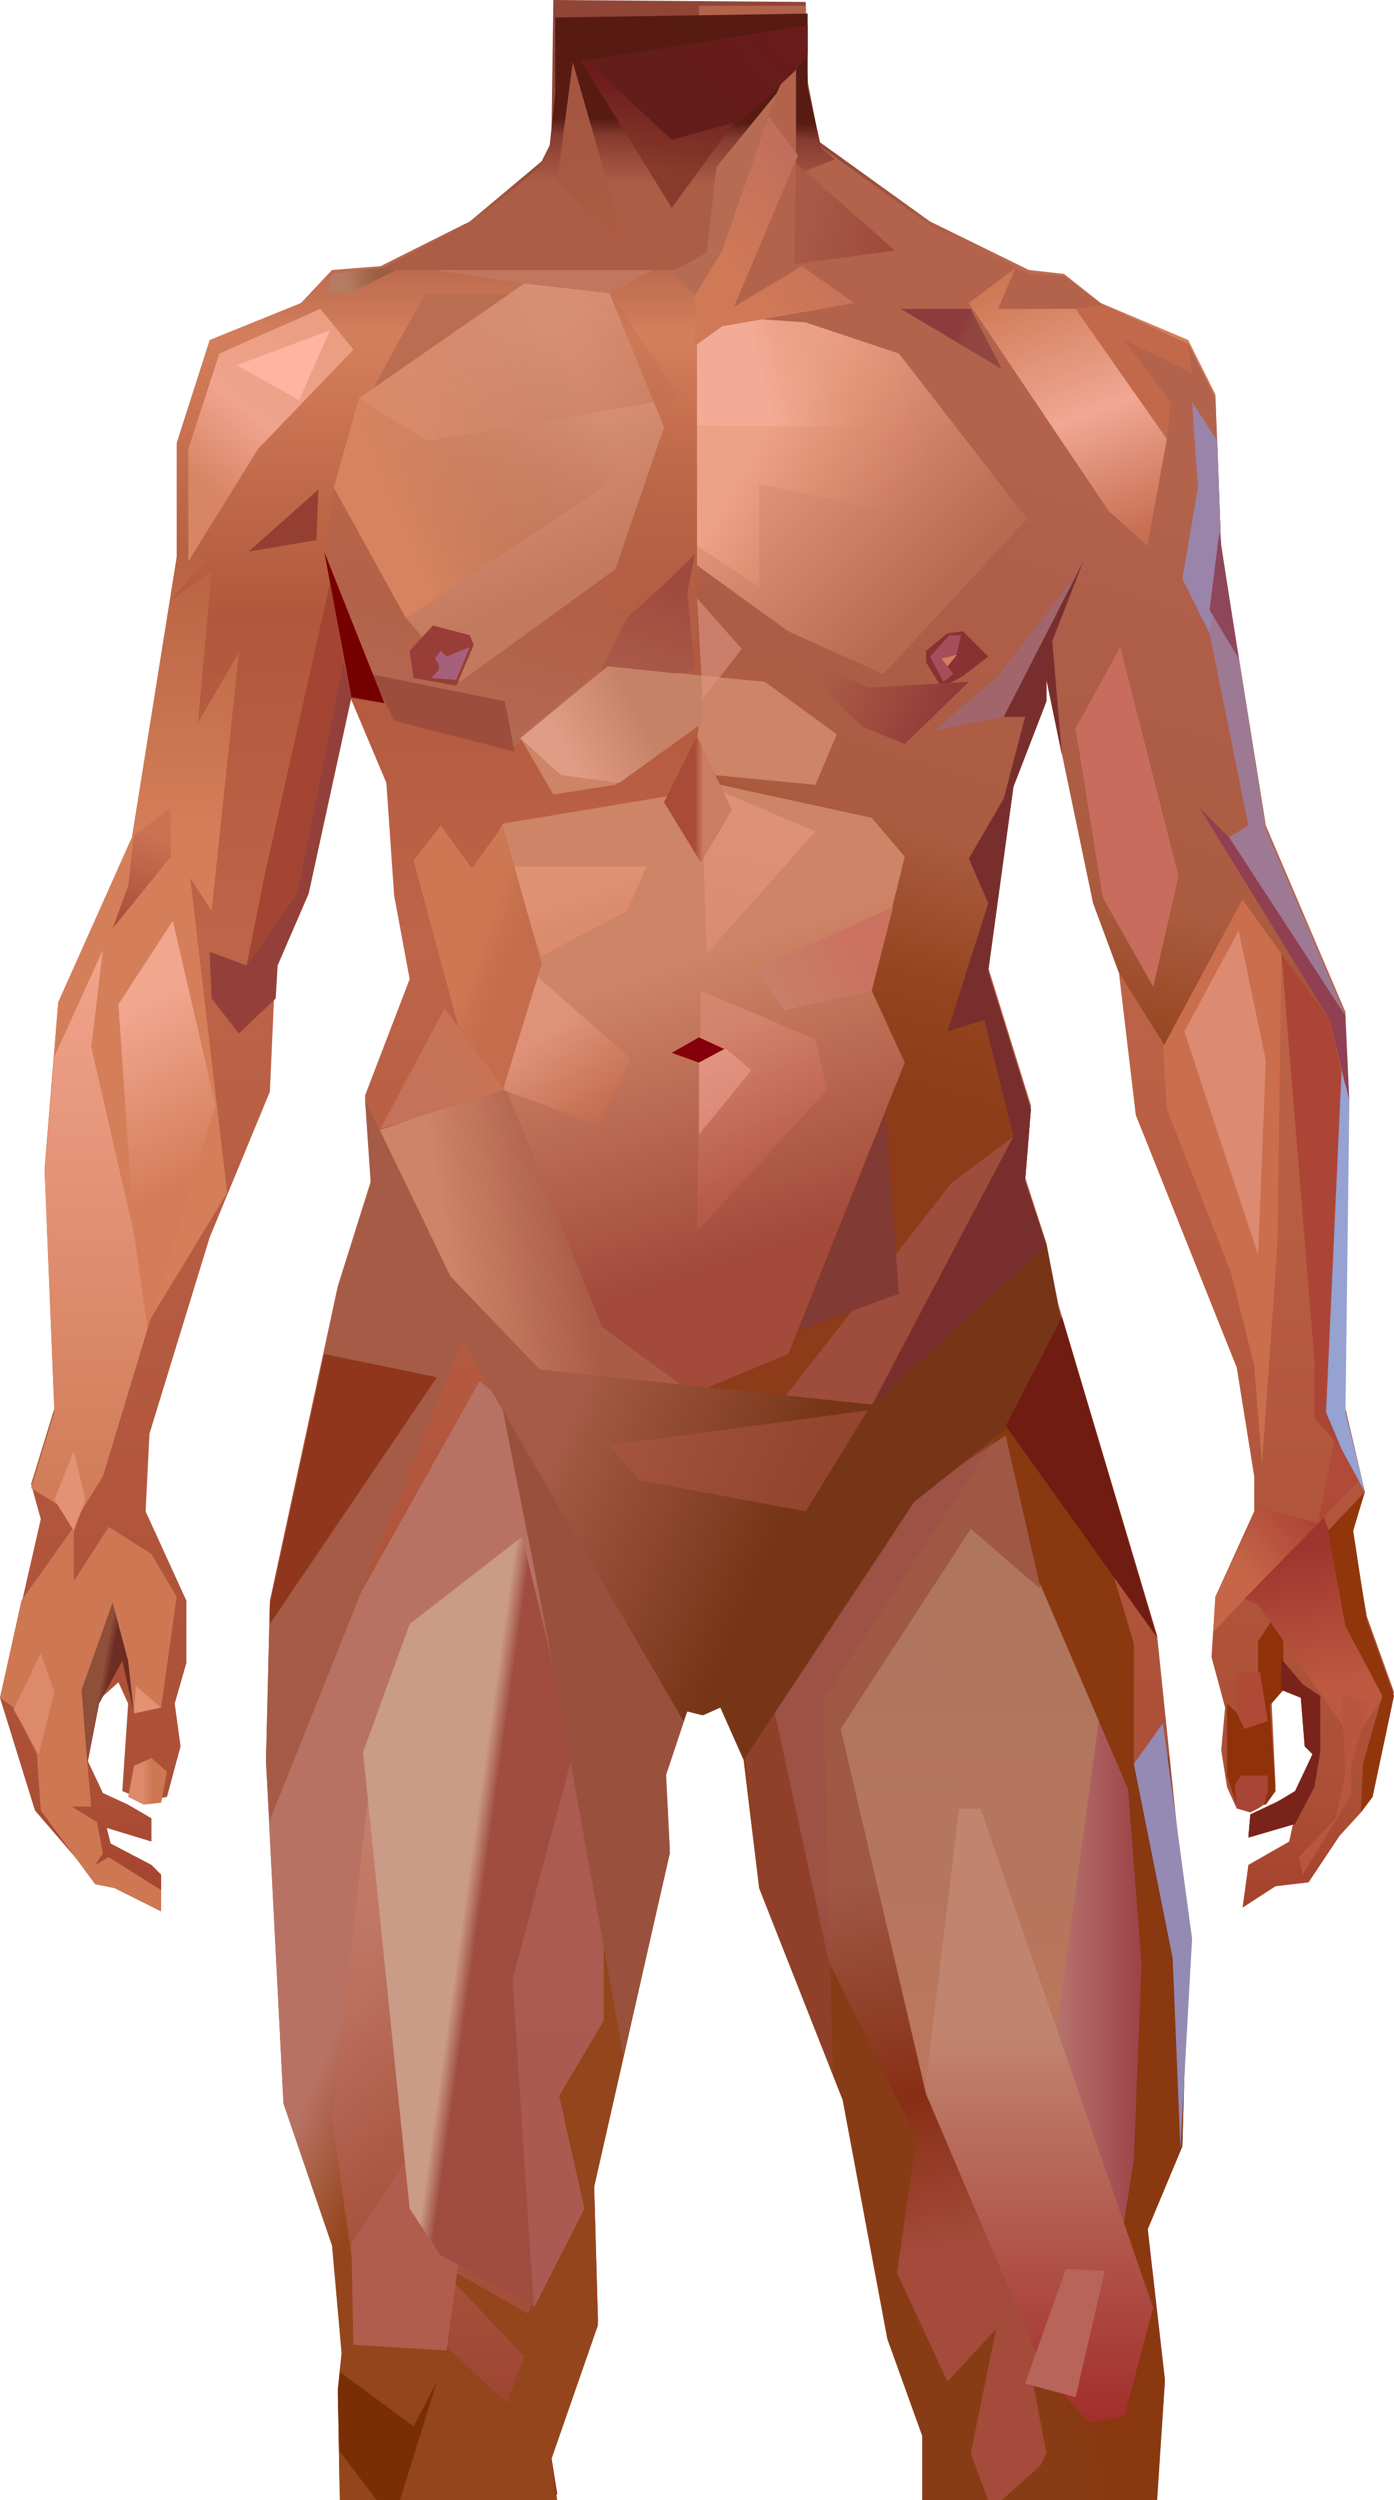 <?xml version="1.0" encoding="UTF-8" standalone="no"?>
<svg
   width="718"
   height="1287"
   viewBox="0 0 718 1287"
   version="1.1"
   id="svg404"
   sodipodi:docname="cb-layer-0916.svg"
   xmlns:inkscape="http://www.inkscape.org/namespaces/inkscape"
   xmlns:sodipodi="http://sodipodi.sourceforge.net/DTD/sodipodi-0.dtd"
   xmlns="http://www.w3.org/2000/svg"
   xmlns:svg="http://www.w3.org/2000/svg">
  <sodipodi:namedview
     id="namedview406"
     pagecolor="#ffffff"
     bordercolor="#666666"
     borderopacity="1.0"
     inkscape:pageshadow="2"
     inkscape:pageopacity="0.0"
     inkscape:pagecheckerboard="0" />
  <defs
     id="defs285">
    <linearGradient
       x1="480.081"
       y1="57.61"
       x2="480.081"
       y2="950.561"
       id="id-110830"
       gradientTransform="scale(0.748,1.337)"
       gradientUnits="userSpaceOnUse">
      <stop
         stop-color="#914537"
         offset="0%"
         id="stop2" />
      <stop
         stop-color="#D47F5C"
         offset="8%"
         id="stop4" />
      <stop
         stop-color="#B1583C"
         offset="20%"
         id="stop6" />
      <stop
         stop-color="#BD6449"
         offset="34%"
         id="stop8" />
      <stop
         stop-color="#AB4F36"
         offset="71%"
         id="stop10" />
      <stop
         stop-color="#890000"
         offset="100%"
         id="stop12" />
    </linearGradient>
    <linearGradient
       x1="146.546"
       y1="121.894"
       x2="146.546"
       y2="310.597"
       id="id-110831"
       gradientTransform="scale(0.498,2.007)"
       gradientUnits="userSpaceOnUse">
      <stop
         stop-color="#B05A3C"
         offset="0%"
         id="stop15" />
      <stop
         stop-color="#D47F59"
         offset="49%"
         id="stop17" />
      <stop
         stop-color="#D47F59"
         offset="100%"
         id="stop19" />
    </linearGradient>
    <linearGradient
       x1="831.489"
       y1="607.829"
       x2="794.217"
       y2="630.193"
       id="id-110832"
       gradientTransform="scale(0.617,1.621)"
       gradientUnits="userSpaceOnUse">
      <stop
         stop-color="#893810"
         offset="0%"
         id="stop22" />
      <stop
         stop-color="#883C15"
         offset="100%"
         id="stop24" />
    </linearGradient>
    <linearGradient
       x1="383.742"
       y1="548.404"
       x2="418.355"
       y2="589.94"
       id="id-110833"
       gradientTransform="scale(0.601,1.664)"
       gradientUnits="userSpaceOnUse">
      <stop
         stop-color="#B87263"
         offset="0%"
         id="stop27" />
      <stop
         stop-color="#94451B"
         offset="100%"
         id="stop29" />
    </linearGradient>
    <linearGradient
       x1="796.346"
       y1="152.777"
       x2="762.305"
       y2="395.927"
       id="id-110834"
       gradientTransform="scale(0.674,1.483)"
       gradientUnits="userSpaceOnUse">
      <stop
         stop-color="#B3634B"
         offset="0%"
         id="stop32" />
      <stop
         stop-color="#AF5E4A"
         offset="20%"
         id="stop34" />
      <stop
         stop-color="#AB5C40"
         offset="60%"
         id="stop36" />
      <stop
         stop-color="#94441E"
         offset="81%"
         id="stop38" />
      <stop
         stop-color="#8D3B18"
         offset="100%"
         id="stop40" />
    </linearGradient>
    <linearGradient
       x1="93.995"
       y1="488.529"
       x2="99.202"
       y2="491.37"
       id="id-110835"
       gradientTransform="scale(0.57,1.753)"
       gradientUnits="userSpaceOnUse">
      <stop
         stop-color="#8F4F38"
         offset="0%"
         id="stop43" />
      <stop
         stop-color="#6D2C24"
         offset="100%"
         id="stop45" />
    </linearGradient>
    <linearGradient
       x1="464.167"
       y1="377.807"
       x2="487.115"
       y2="498.282"
       id="id-110836"
       gradientTransform="scale(0.767,1.304)"
       gradientUnits="userSpaceOnUse">
      <stop
         stop-color="#CE8466"
         offset="0%"
         id="stop48" />
      <stop
         stop-color="#A34A3B"
         offset="100%"
         id="stop50" />
    </linearGradient>
    <linearGradient
       x1="234.209"
       y1="81.551"
       x2="232.447"
       y2="125.582"
       id="id-110837"
       gradientTransform="scale(1.334,0.749)"
       gradientUnits="userSpaceOnUse">
      <stop
         stop-color="#571B12"
         offset="0%"
         id="stop53" />
      <stop
         stop-color="#863B30"
         offset="27%"
         id="stop55" />
      <stop
         stop-color="#AC5D46"
         offset="100%"
         id="stop57" />
    </linearGradient>
    <linearGradient
       x1="186.184"
       y1="132.773"
       x2="146.239"
       y2="209.51"
       id="id-110838"
       gradientTransform="scale(0.809,1.237)"
       gradientUnits="userSpaceOnUse">
      <stop
         stop-color="#EC9E83"
         offset="0%"
         id="stop60" />
      <stop
         stop-color="#F0A38D"
         offset="55%"
         id="stop62" />
      <stop
         stop-color="#D88566"
         offset="100%"
         id="stop64" />
    </linearGradient>
    <linearGradient
       x1="304.684"
       y1="49.517"
       x2="295.839"
       y2="102.591"
       id="id-110839"
       gradientTransform="scale(1.17,0.855)"
       gradientUnits="userSpaceOnUse">
      <stop
         stop-color="#6B1B1C"
         offset="0%"
         id="stop67" />
      <stop
         stop-color="#883A2C"
         offset="100%"
         id="stop69" />
    </linearGradient>
    <linearGradient
       x1="498.877"
       y1="32.495"
       x2="503.605"
       y2="72.088"
       id="id-110840"
       gradientTransform="scale(0.609,1.641)"
       gradientUnits="userSpaceOnUse">
      <stop
         stop-color="#A55640"
         offset="0%"
         id="stop72" />
      <stop
         stop-color="#AD5C43"
         offset="100%"
         id="stop74" />
    </linearGradient>
    <linearGradient
       x1="453.72"
       y1="129.24"
       x2="414.72"
       y2="118.32"
       id="id-110841"
       gradientUnits="userSpaceOnUse">
      <stop
         stop-color="#9F4B3C"
         offset="0%"
         id="stop77" />
      <stop
         stop-color="#A95946"
         offset="100%"
         id="stop79" />
    </linearGradient>
    <linearGradient
       x1="344.032"
       y1="146.506"
       x2="298.3"
       y2="340.322"
       id="id-110842"
       gradientTransform="scale(0.882,1.134)"
       gradientUnits="userSpaceOnUse">
      <stop
         stop-color="#B1583C"
         offset="0%"
         stop-opacity="0"
         id="stop82" />
      <stop
         stop-color="#B46953"
         offset="100%"
         id="stop84" />
    </linearGradient>
    <linearGradient
       x1="384.758"
       y1="224.398"
       x2="380.743"
       y2="223.194"
       id="id-110843"
       gradientTransform="scale(1.295,0.772)"
       gradientUnits="userSpaceOnUse">
      <stop
         stop-color="#914640"
         offset="0%"
         id="stop87" />
      <stop
         stop-color="#8E3B3D"
         offset="100%"
         id="stop89" />
    </linearGradient>
    <linearGradient
       x1="299.273"
       y1="51.695"
       x2="258.266"
       y2="69.738"
       id="id-110844"
       gradientTransform="scale(1.39,0.719)"
       gradientUnits="userSpaceOnUse">
      <stop
         stop-color="#6A1B1C"
         offset="0%"
         id="stop92" />
      <stop
         stop-color="#631D1A"
         offset="100%"
         id="stop94" />
    </linearGradient>
    <linearGradient
       x1="389.732"
       y1="261.875"
       x2="378.242"
       y2="310.253"
       id="id-110845"
       gradientTransform="scale(0.876,1.141)"
       gradientUnits="userSpaceOnUse">
      <stop
         stop-color="#A0493E"
         offset="0%"
         id="stop97" />
      <stop
         stop-color="#AB5C49"
         offset="100%"
         id="stop99" />
    </linearGradient>
    <linearGradient
       x1="256.083"
       y1="170.29"
       x2="295.286"
       y2="284.166"
       id="id-110846"
       gradientTransform="scale(0.911,1.098)"
       gradientUnits="userSpaceOnUse">
      <stop
         stop-color="#E39D82"
         offset="0%"
         id="stop102" />
      <stop
         stop-color="#C3795D"
         offset="100%"
         id="stop104" />
    </linearGradient>
    <linearGradient
       x1="222.32"
       y1="276.759"
       x2="331.122"
       y2="222.358"
       id="id-110847"
       gradientTransform="scale(0.958,1.043)"
       gradientUnits="userSpaceOnUse">
      <stop
         stop-color="#D7835F"
         offset="0%"
         id="stop107" />
      <stop
         stop-color="#AD6545"
         offset="100%"
         stop-opacity="0"
         id="stop109" />
    </linearGradient>
    <linearGradient
       x1="149.273"
       y1="273.118"
       x2="227.886"
       y2="260.401"
       id="id-110848"
       gradientTransform="scale(1.427,0.701)"
       gradientUnits="userSpaceOnUse">
      <stop
         stop-color="#E49478"
         offset="0%"
         id="stop112" />
      <stop
         stop-color="#CA8266"
         offset="52%"
         id="stop114" />
      <stop
         stop-color="#BF6E50"
         offset="100%"
         id="stop116" />
    </linearGradient>
    <linearGradient
       x1="404.652"
       y1="197.856"
       x2="498.643"
       y2="298.94"
       id="id-110849"
       gradientTransform="scale(0.959,1.043)"
       gradientUnits="userSpaceOnUse">
      <stop
         stop-color="#ED9E85"
         offset="0%"
         id="stop119" />
      <stop
         stop-color="#B9694F"
         offset="100%"
         id="stop121" />
    </linearGradient>
    <linearGradient
       x1="401.762"
       y1="218.143"
       x2="473.564"
       y2="262.022"
       id="id-110850"
       gradientTransform="scale(0.978,1.023)"
       gradientUnits="userSpaceOnUse">
      <stop
         stop-color="#EDA186"
         offset="0%"
         id="stop124" />
      <stop
         stop-color="#D68360"
         offset="100%"
         stop-opacity="0"
         id="stop126" />
    </linearGradient>
    <linearGradient
       x1="278.246"
       y1="274.447"
       x2="316.769"
       y2="269.631"
       id="id-110851"
       gradientTransform="scale(1.408,0.71)"
       gradientUnits="userSpaceOnUse">
      <stop
         stop-color="#F4AB96"
         offset="0%"
         id="stop129" />
      <stop
         stop-color="#DD9470"
         offset="100%"
         stop-opacity="0"
         id="stop131" />
    </linearGradient>
    <linearGradient
       x1="502.246"
       y1="73.625"
       x2="462.899"
       y2="122.808"
       id="id-110852"
       gradientTransform="scale(0.834,1.2)"
       gradientUnits="userSpaceOnUse">
      <stop
         stop-color="#C16E5C"
         offset="0%"
         id="stop134" />
      <stop
         stop-color="#D07957"
         offset="100%"
         id="stop136" />
    </linearGradient>
    <linearGradient
       x1="670.548"
       y1="237.322"
       x2="639.147"
       y2="116.55"
       id="id-110853"
       gradientTransform="scale(0.845,1.184)"
       gradientUnits="userSpaceOnUse">
      <stop
         stop-color="#C86F52"
         offset="0%"
         id="stop139" />
      <stop
         stop-color="#F1A793"
         offset="46%"
         id="stop141" />
      <stop
         stop-color="#CE7854"
         offset="100%"
         id="stop143" />
    </linearGradient>
    <linearGradient
       x1="753.359"
       y1="699.303"
       x2="792.718"
       y2="650.323"
       id="id-110854"
       gradientTransform="scale(0.857,1.166)"
       gradientUnits="userSpaceOnUse">
      <stop
         stop-color="#C56649"
         offset="0%"
         id="stop146" />
      <stop
         stop-color="#AE4636"
         offset="67%"
         id="stop148" />
      <stop
         stop-color="#B24A39"
         offset="100%"
         id="stop150" />
    </linearGradient>
    <linearGradient
       x1="857.421"
       y1="629.801"
       x2="863.791"
       y2="686.217"
       id="id-110855"
       gradientTransform="scale(0.791,1.264)"
       gradientUnits="userSpaceOnUse">
      <stop
         stop-color="#9F362E"
         offset="0%"
         id="stop153" />
      <stop
         stop-color="#BC5940"
         offset="100%"
         id="stop155" />
    </linearGradient>
    <linearGradient
       x1="297.769"
       y1="657.826"
       x2="231.202"
       y2="668.921"
       id="id-110856"
       gradientTransform="scale(1.01,0.991)"
       gradientUnits="userSpaceOnUse">
      <stop
         stop-color="#AB5C47"
         offset="0%"
         id="stop158" />
      <stop
         stop-color="#CE8467"
         offset="100%"
         id="stop160" />
    </linearGradient>
    <linearGradient
       x1="525.762"
       y1="384.91"
       x2="543.992"
       y2="448.714"
       id="id-110857"
       gradientTransform="scale(0.735,1.36)"
       gradientUnits="userSpaceOnUse">
      <stop
         stop-color="#DE8C76"
         offset="0%"
         id="stop163" />
      <stop
         stop-color="#BB5A4A"
         offset="100%"
         id="stop165" />
    </linearGradient>
    <linearGradient
       x1="228.384"
       y1="472.879"
       x2="263.681"
       y2="461.614"
       id="id-110858"
       gradientTransform="scale(1.252,0.799)"
       gradientUnits="userSpaceOnUse">
      <stop
         stop-color="#E09D85"
         offset="0%"
         id="stop168" />
      <stop
         stop-color="#C68266"
         offset="100%"
         id="stop170" />
    </linearGradient>
    <linearGradient
       x1="116.748"
       y1="240.463"
       x2="107.445"
       y2="241.112"
       id="id-110859"
       gradientTransform="scale(1.664,0.601)"
       gradientUnits="userSpaceOnUse">
      <stop
         stop-color="#9B5F42"
         offset="0%"
         id="stop173" />
      <stop
         stop-color="#B67B61"
         offset="100%"
         id="stop175" />
    </linearGradient>
    <linearGradient
       x1="470.25"
       y1="423.009"
       x2="476.799"
       y2="457.476"
       id="id-110860"
       gradientTransform="scale(0.783,1.277)"
       gradientUnits="userSpaceOnUse">
      <stop
         stop-color="#EEA190"
         offset="0%"
         id="stop178" />
      <stop
         stop-color="#E69987"
         offset="100%"
         id="stop180" />
    </linearGradient>
    <linearGradient
       x1="298.468"
       y1="499.195"
       x2="323.965"
       y2="539.565"
       id="id-110861"
       gradientTransform="scale(0.932,1.073)"
       gradientUnits="userSpaceOnUse">
      <stop
         stop-color="#E4987E"
         offset="0%"
         id="stop183" />
      <stop
         stop-color="#C76D4E"
         offset="100%"
         id="stop185" />
    </linearGradient>
    <linearGradient
       x1="344.067"
       y1="588.363"
       x2="387.621"
       y2="571.187"
       id="id-110862"
       gradientTransform="scale(1.157,0.864)"
       gradientUnits="userSpaceOnUse">
      <stop
         stop-color="#C87E68"
         offset="0%"
         id="stop188" />
      <stop
         stop-color="#CB715F"
         offset="100%"
         id="stop190" />
    </linearGradient>
    <linearGradient
       x1="476.91"
       y1="329.982"
       x2="466.822"
       y2="402.037"
       id="id-110863"
       gradientTransform="scale(0.819,1.221)"
       gradientUnits="userSpaceOnUse">
      <stop
         stop-color="#E6977F"
         offset="0%"
         id="stop193" />
      <stop
         stop-color="#DE8D74"
         offset="100%"
         id="stop195" />
    </linearGradient>
    <linearGradient
       x1="239.462"
       y1="570.098"
       x2="247.463"
       y2="585.528"
       id="id-110864"
       gradientTransform="scale(1.242,0.805)"
       gradientUnits="userSpaceOnUse">
      <stop
         stop-color="#E49777"
         offset="0%"
         id="stop198" />
      <stop
         stop-color="#DF8E6E"
         offset="100%"
         id="stop200" />
    </linearGradient>
    <linearGradient
       x1="343.654"
       y1="348.176"
       x2="364.497"
       y2="363.335"
       id="id-110865"
       gradientTransform="scale(0.697,1.435)"
       gradientUnits="userSpaceOnUse">
      <stop
         stop-color="#CE7853"
         offset="0%"
         id="stop203" />
      <stop
         stop-color="#C46C4C"
         offset="100%"
         id="stop205" />
    </linearGradient>
    <linearGradient
       x1="298.566"
       y1="499.579"
       x2="347.444"
       y2="510.716"
       id="id-110866"
       gradientTransform="scale(1.406,0.711)"
       gradientUnits="userSpaceOnUse">
      <stop
         stop-color="#AD5D46"
         offset="0%"
         id="stop208" />
      <stop
         stop-color="#913A39"
         offset="100%"
         id="stop210" />
    </linearGradient>
    <linearGradient
       x1="110.119"
       y1="297.567"
       x2="104.944"
       y2="332.501"
       id="id-110867"
       gradientTransform="scale(0.696,1.438)"
       gradientUnits="userSpaceOnUse">
      <stop
         stop-color="#CA7352"
         offset="0%"
         id="stop213" />
      <stop
         stop-color="#AB4D3C"
         offset="100%"
         id="stop215" />
    </linearGradient>
    <linearGradient
       x1="171.124"
       y1="249.733"
       x2="177.272"
       y2="299.943"
       id="id-110868"
       gradientTransform="scale(0.488,2.049)"
       gradientUnits="userSpaceOnUse">
      <stop
         stop-color="#F1A68E"
         offset="0%"
         id="stop218" />
      <stop
         stop-color="#D47C59"
         offset="100%"
         id="stop220" />
    </linearGradient>
    <linearGradient
       x1="101.478"
       y1="221.663"
       x2="101.478"
       y2="354.026"
       id="id-110869"
       gradientTransform="scale(0.453,2.206)"
       gradientUnits="userSpaceOnUse">
      <stop
         stop-color="#F1A38C"
         offset="0%"
         id="stop223" />
      <stop
         stop-color="#D07B57"
         offset="100%"
         id="stop225" />
    </linearGradient>
    <linearGradient
       x1="487.531"
       y1="301.958"
       x2="493.732"
       y2="301.958"
       id="id-110870"
       gradientTransform="scale(0.734,1.363)"
       gradientUnits="userSpaceOnUse">
      <stop
         stop-color="#A84B37"
         offset="0%"
         id="stop228" />
      <stop
         stop-color="#CD7C64"
         offset="100%"
         id="stop230" />
    </linearGradient>
    <linearGradient
       x1="213.701"
       y1="573.919"
       x2="241.417"
       y2="553.761"
       id="id-110871"
       gradientTransform="scale(1.016,0.984)"
       gradientUnits="userSpaceOnUse">
      <stop
         stop-color="#C47259"
         offset="0%"
         id="stop233" />
      <stop
         stop-color="#C87355"
         offset="100%"
         id="stop235" />
    </linearGradient>
    <linearGradient
       x1="86.102"
       y1="839.074"
       x2="80.625"
       y2="839.074"
       id="id-110872"
       gradientTransform="scale(0.913,1.095)"
       gradientUnits="userSpaceOnUse">
      <stop
         stop-color="#CE7753"
         offset="0%"
         id="stop238" />
      <stop
         stop-color="#DC8A6A"
         offset="100%"
         id="stop240" />
    </linearGradient>
    <linearGradient
       x1="387.869"
       y1="531.979"
       x2="387.869"
       y2="720.765"
       id="id-110873"
       gradientTransform="scale(0.583,1.716)"
       gradientUnits="userSpaceOnUse">
      <stop
         stop-color="#CC8672"
         offset="0%"
         id="stop243" />
      <stop
         stop-color="#A24638"
         offset="100%"
         id="stop245" />
    </linearGradient>
    <linearGradient
       x1="450.607"
       y1="519.648"
       x2="463.243"
       y2="525.966"
       id="id-110874"
       gradientTransform="scale(0.532,1.88)"
       gradientUnits="userSpaceOnUse">
      <stop
         stop-color="#CA9B87"
         offset="0%"
         id="stop248" />
      <stop
         stop-color="#A04C40"
         offset="100%"
         id="stop250" />
    </linearGradient>
    <linearGradient
       x1="707.964"
       y1="366.703"
       x2="707.964"
       y2="482.44"
       id="id-110875"
       gradientTransform="scale(0.406,2.462)"
       gradientUnits="userSpaceOnUse">
      <stop
         stop-color="#AB5B4F"
         offset="0%"
         id="stop253" />
      <stop
         stop-color="#AB5A53"
         offset="100%"
         id="stop255" />
    </linearGradient>
    <linearGradient
       x1="803.455"
       y1="511.317"
       x2="803.455"
       y2="706.598"
       id="id-110876"
       gradientTransform="scale(0.62,1.613)"
       gradientUnits="userSpaceOnUse">
      <stop
         stop-color="#B98472"
         offset="0%"
         id="stop258" />
      <stop
         stop-color="#CD8870"
         offset="100%"
         id="stop260" />
    </linearGradient>
    <linearGradient
       x1="1362.47"
       y1="414.367"
       x2="1472.67"
       y2="414.367"
       id="id-110877"
       gradientTransform="scale(0.399,2.505)"
       gradientUnits="userSpaceOnUse">
      <stop
         stop-color="#B6746E"
         offset="0%"
         id="stop263" />
      <stop
         stop-color="#9E4248"
         offset="100%"
         id="stop265" />
    </linearGradient>
    <linearGradient
       x1="857.809"
       y1="651.125"
       x2="857.809"
       y2="774.824"
       id="id-110878"
       gradientTransform="scale(0.621,1.609)"
       gradientUnits="userSpaceOnUse">
      <stop
         stop-color="#C1846E"
         offset="0%"
         id="stop268" />
      <stop
         stop-color="#A32E2C"
         offset="100%"
         id="stop270" />
    </linearGradient>
    <linearGradient
       x1="920.834"
       y1="488.824"
       x2="926.393"
       y2="588.893"
       id="id-110879"
       gradientTransform="scale(0.507,1.971)"
       gradientUnits="userSpaceOnUse">
      <stop
         stop-color="#9F5844"
         offset="0%"
         id="stop273" />
      <stop
         stop-color="#872F14"
         offset="59%"
         id="stop275" />
      <stop
         stop-color="#A44B3B"
         offset="100%"
         id="stop277" />
    </linearGradient>
    <linearGradient
       x1="259.347"
       y1="823.509"
       x2="366.639"
       y2="860.648"
       id="id-110880"
       gradientTransform="scale(1.112,0.899)"
       gradientUnits="userSpaceOnUse">
      <stop
         stop-color="#A55B45"
         offset="0%"
         id="stop280" />
      <stop
         stop-color="#763517"
         offset="100%"
         id="stop282" />
    </linearGradient>
  </defs>
  <g
     id="id-110881">
    <polygon
       points="137,906 146,1082 171,1154 176,1211 174,1230 175,1284 287,1284 284,1265 308,1195 306,1124 345,952 343,912 353,879 362,881 371,877 383,904 391,970 434,1079 457,1202 475,1252 475,1284 596,1284 600,1225 591,1146 609,1103 612,997 596,842 545,671 539,640 528,606 531,569 509,498 522,403 539,360 539,348 563,464 576,498 585,574 637,704 646,760 646,778 626,822 624,853 631,879 629,901 632,920 637,931 647,931 657,920 655,877 659,867 670,874 672,899 676,903 667,923 644,934 643,945 666,939 664,948 643,960 640,982 657,971 674,969 690,945 701,933 704,926 707,923 713,892 718,871 704,832 696,786 703,768 693,725 693,521 652,425 629,282 626,203 612,175 567,156 548,141 530,139 479,114 422,73 416,42 415,1 285,0 284,73 279,83 242,114 196,137 171,139 155,156 108,175 91,228 91,287 68,431 30,516 23,602 28,725 16,764 21,782 0,874 18,932 49,968 59,970 83,982 83,965 78,960 57,949 55,941 78,948 78,936 66,929 53,923 45,906 51,875 61,866 66,877 63,922 75,927 86,925 93,899 90,877 96,856 96,824 75,778 77,738 108,637 139,562 142,495 159,458 180,358 199,403 203,461 211,504 188,564 191,608 174,662 139,824 "
       fill="url(#id-110830)"
       id="id-110882"
       style="fill:url(#id-110830)" />
    <polygon
       points="30,516 23,602 72,688 117,614 98,452 109,469 123,336 102,372 109,294 88,309 109,285 91,287 68,431 "
       fill="url(#id-110831)"
       id="polygon288"
       style="fill:url(#id-110831)" />
    <polygon
       points="434,1081 457,1204 475,1254 475,1287 596,1287 600,1226 591,1148 609,1105 612,999 602,904 584,908 584,846 535,683 456,705 382,878 383,906 391,972 "
       fill="url(#id-110832)"
       id="polygon290"
       style="fill:url(#id-110832)" />
    <polygon
       points="171,1156 176,1212 174,1232 175,1286 175,1287 287,1287 284,1266 308,1197 306,1126 345,954 343,923 293,814 263,724 247,711 137,907 146,1083 "
       fill="url(#id-110833)"
       id="polygon292"
       style="fill:url(#id-110833)" />
    <polygon
       points="528,608 531,571 509,500 522,405 539,361 539,350 563,465 576,500 601,540 660,491 688,529 652,427 629,283 626,205 612,177 568,157 548,142 530,141 479,116 422,75 416,44 415,3 360,3 360,715 462,724 545,673 539,641 "
       fill="url(#id-110834)"
       id="polygon294"
       style="fill:url(#id-110834)" />
    <polygon
       points="49,970 21,932 19,903 7,879 0,874 11,824 38,786 38,814 56,786 78,800 91,822 83,879 69,882 63,855 51,877 45,908 47,930 37,930 50,938 53,954 49,960 56,956 83,973 83,984 59,972 "
       fill="#ce7753"
       id="id-110887" />
    <polygon
       points="63,855 51,877 45,908 42,870 58,825 66,855 69,882 "
       fill="url(#id-110835)"
       id="polygon297"
       style="fill:url(#id-110835)" />
    <polygon
       points="70,868 83,879 69,882 "
       fill="#e39273"
       id="polygon299" />
    <polygon
       points="558,291 522,368 481,376 513,349 "
       fill="#a2656c"
       id="id-110890" />
    <polygon
       points="246,448 259,424 355,408 361,366 317,404 285,409 267,378 313,343 394,351 431,378 420,404 368,399 371,404 449,421 466,441 449,510 466,547 406,697 358,717 313,697 260,560 "
       fill="url(#id-110836)"
       id="id-110891"
       style="fill:url(#id-110836)" />
    <polygon
       points="423,76 416,45 416,7 286,9 286,48 283,76 278,86 244,114 195,139 366,139 390,70 410,26 410,90 430,82 "
       fill="url(#id-110837)"
       id="id-110892"
       style="fill:url(#id-110837)" />
    <polygon
       points="97,289 97,231 113,182 165,159 182,180 133,231 "
       fill="url(#id-110838)"
       id="id-110893"
       style="fill:url(#id-110838)" />
    <polygon
       points="409,31 414,23 299,31 346,107 384,55 "
       fill="url(#id-110839)"
       id="id-110894"
       style="fill:url(#id-110839)" />
    <polygon
       points="323,129 287,93 295,32 "
       fill="url(#id-110840)"
       id="id-110895"
       style="fill:url(#id-110840)" />
    <polygon
       points="270,146 224,139 336,139 314,151 "
       fill="#c0775d"
       id="id-110896" />
    <polygon
       points="461,129 410,84 409,136 "
       fill="url(#id-110841)"
       id="id-110897"
       style="fill:url(#id-110841)" />
    <polygon
       points="191,351 263,386 328,330 359,330 359,152 348,139 336,139 309,152 173,246 167,286 "
       fill="url(#id-110842)"
       id="id-110898"
       style="fill:url(#id-110842)" />
    <polygon
       points="500,159 464,159 516,190 "
       fill="url(#id-110843)"
       id="id-110899"
       style="fill:url(#id-110843)" />
    <polygon
       points="382,62 409,37 416,28 416,13 302,31 346,72 "
       fill="url(#id-110844)"
       id="id-110900"
       style="fill:url(#id-110844)" />
    <polygon
       points="219,151 263,151 191,202 "
       fill="#bb6d52"
       id="id-110901" />
    <polygon
       points="122,188 154,206 170,170 "
       fill="#ffb4a1"
       id="id-110902" />
    <polygon
       points="323,318 305,354 358,345 354,305 358,285 344,299 "
       fill="url(#id-110845)"
       id="id-110903"
       style="fill:url(#id-110845)" />
    <polygon
       points="203,371 191,347 260,361 265,387 "
       fill="#9e4d3d"
       id="id-110904" />
    <polygon
       points="167,284 198,362 181,359 "
       fill="#760000"
       id="id-110905" />
    <polygon
       points="488,326 496,325 509,338 496,348 485,354 477,341 477,335 "
       fill="#883232"
       id="id-110906" />
    <polygon
       points="317,293 237,351 209,318 172,251 185,205 270,146 314,151 342,220 "
       fill="url(#id-110846)"
       id="id-110907"
       style="fill:url(#id-110846)" />
    <polygon
       points="209,318 172,251 185,205 270,146 314,151 330,238 "
       fill="url(#id-110847)"
       id="polygon319"
       style="fill:url(#id-110847)" />
    <polygon
       points="220,227 185,205 270,146 314,151 350,205 "
       fill="url(#id-110848)"
       opacity="0.369"
       id="polygon321"
       style="fill:url(#id-110848)" />
    <polygon
       points="242,327 244,332 235,353 213,349 211,335 223,322 "
       fill="#983d37"
       id="id-110910" />
    <polygon
       points="226,345 222,349 235,350 242,333 230,338 227,335 224,339 226,342 "
       fill="#a6607c"
       id="id-110911" />
    <polygon
       points="486,351 479,338 489,327 495,327 493,336 488,343 491,347 "
       fill="#a84e5a"
       id="id-110912" />
    <polygon
       points="493,337 485,339 488,343 "
       fill="#d57d5e"
       id="id-110913" />
    <polygon
       points="406,325 455,347 529,267 463,182 415,166 359,162 359,291 "
       fill="url(#id-110849)"
       id="id-110914"
       style="fill:url(#id-110849)" />
    <polygon
       points="391,302 391,249 489,270 461,189 415,166 359,178 359,281 "
       fill="url(#id-110850)"
       id="polygon328"
       style="fill:url(#id-110850)" />
    <polygon
       points="472,220 461,189 415,166 371,163 359,178 359,219 "
       fill="url(#id-110851)"
       id="polygon330"
       style="fill:url(#id-110851)" />
    <polygon
       points="440,156 413,137 378,158 411,80 396,60 358,146 358,178 372,168 "
       fill="url(#id-110852)"
       id="id-110917"
       style="fill:url(#id-110852)" />
    <polygon
       points="372,129 400,48 369,86 364,130 346,140 358,152 "
       fill="#b66b53"
       id="id-110918" />
    <polygon
       points="559,159 514,159 523,138 499,156 571,263 591,281 601,226 "
       fill="url(#id-110853)"
       id="id-110919"
       style="fill:url(#id-110853)" />
    <polygon
       points="629,285 627,227 614,207 617,251 609,298 626,332 "
       fill="#9a84a9"
       id="id-110920" />
    <polygon
       points="612,177 614,192 579,175 603,207 601,226 554,159 567,157 "
       fill="#c2694b"
       id="id-110921" />
    <polygon
       points="688,738 679,784 648,776 626,822 625,840 700,762 "
       fill="url(#id-110854)"
       id="id-110922"
       style="fill:url(#id-110854)" />
    <polygon
       points="661,825 661,870 654,878 657,922 652,929 637,929 632,914 632,893 632,877 644,888 648,862 648,845 "
       fill="#8f3209"
       id="id-110923" />
    <polygon
       points="607,451 594,508 568,462 554,375 577,333 "
       fill="#c86d5d"
       id="id-110924" />
    <polygon
       points="697,896 713,873 682,781 641,823 648,826 "
       fill="url(#id-110855)"
       id="polygon340"
       style="fill:url(#id-110855)" />
    <polygon
       points="633,431 693,523 652,427 636,326 625,315 623,326 643,425 "
       fill="#9e7994"
       id="id-110926" />
    <polygon
       points="623,314 628,274 638,339 "
       fill="#8e465a"
       id="id-110927" />
    <polygon
       points="685,525 618,416 633,431 693,523 695,567 "
       fill="#913f53"
       id="id-110928" />
    <polygon
       points="601,571 634,655 646,703 650,754 658,640 660,491 640,463 599,539 "
       fill="#ca6e4e"
       id="id-110929" />
    <polygon
       points="652,546 638,479 610,531 648,646 "
       fill="#dc8a72"
       id="polygon346" />
    <polygon
       points="677,700 660,491 685,525 691,552 684,727 693,748 677,730 "
       fill="#ac4536"
       id="id-110931" />
    <polygon
       points="693,727 695,567 691,551 683,727 691,746 703,768 "
       fill="#95a2d2"
       id="id-110932" />
    <polygon
       points="355,716 263,713 238,685 195,582 260,559 310,683 "
       fill="url(#id-110856)"
       id="id-110933"
       style="fill:url(#id-110856)" />
    <polygon
       points="639,914 653,914 653,922 651,929 648,931 644,933 637,931 636,919 "
       fill="#a84536"
       id="id-110934" />
    <polygon
       points="641,890 653,886 649,861 637,861 637,882 "
       fill="#b14937"
       id="id-110935" />
    <polygon
       points="688,936 669,956 671,965 696,924 696,909 705,877 691,871 693,912 "
       fill="#b85640"
       id="id-110936" />
    <polygon
       points="693,837 712,873 702,908 701,933 707,925 718,873 704,834 697,788 703,768 684,788 "
       fill="#91350b"
       id="id-110937" />
    <polygon
       points="644,934 657,928 667,922 676,903 672,899 670,874 660,870 660,854 671,867 680,873 680,902 677,920 667,939 643,946 "
       fill="#7a231b"
       id="id-110938" />
    <polygon
       points="426,561 420,535 361,510 359,634 "
       fill="url(#id-110857)"
       opacity="0.626"
       id="id-110939"
       style="fill:url(#id-110857)" />
    <polygon
       points="268,380 313,343 361,348 362,372 319,403 289,399 "
       fill="url(#id-110858)"
       id="id-110940"
       style="fill:url(#id-110858)" />
    <polygon
       points="180,151 204,139 196,138 171,141 168,151 "
       fill="url(#id-110859)"
       id="id-110941"
       style="fill:url(#id-110859)" />
    <polygon
       points="382,334 359,308 362,360 "
       fill="#dd9481"
       opacity="0.625"
       id="id-110942" />
    <polygon
       points="387,551 374,540 360,546 360,584 "
       fill="url(#id-110860)"
       opacity="0.626"
       id="id-110943"
       style="fill:url(#id-110860)" />
    <polygon
       points="373,540 360,534 346,542 360,547 "
       fill="#86000c"
       id="id-110944" />
    <polygon
       points="259,561 308,579 325,545 277,503 "
       fill="url(#id-110861)"
       opacity="0.758"
       id="id-110945"
       style="fill:url(#id-110861)" />
    <polygon
       points="449,510 404,520 389,499 460,467 "
       fill="url(#id-110862)"
       id="id-110946"
       style="fill:url(#id-110862)" />
    <polygon
       points="420,428 364,491 361,403 "
       fill="url(#id-110863)"
       opacity="0.758"
       id="id-110947"
       style="fill:url(#id-110863)" />
    <polygon
       points="323,469 279,492 262,446 333,446 "
       fill="url(#id-110864)"
       opacity="0.758"
       id="id-110948"
       style="fill:url(#id-110864)" />
    <polygon
       points="259,561 236,528 213,443 227,425 243,447 259,425 279,496 "
       fill="url(#id-110865)"
       id="id-110949"
       style="fill:url(#id-110865)" />
    <polygon
       points="466,383 499,351 447,354 416,339 412,343 444,374 "
       fill="url(#id-110866)"
       id="id-110950"
       style="fill:url(#id-110866)" />
    <polygon
       points="128,284 164,252 163,278 "
       fill="#953f32"
       id="id-110951" />
    <polygon
       points="88,416 69,430 66,456 58,478 88,441 "
       fill="url(#id-110867)"
       id="id-110952"
       style="fill:url(#id-110867)" />
    <polygon
       points="61,517 89,474 111,569 76,684 69,634 "
       fill="url(#id-110868)"
       id="id-110953"
       style="fill:url(#id-110868)" />
    <polygon
       points="69,635 76,684 53,760 40,781 16,766 28,727 23,604 28,544 53,489 47,539 "
       fill="url(#id-110869)"
       id="id-110954"
       style="fill:url(#id-110869)" />
    <polygon
       points="153,460 177,340 170,300 136,452 127,497 "
       fill="#a34532"
       id="id-110955" />
    <polygon
       points="143,497 142,514 123,532 109,514 108,490 127,497 153,460 177,340 181,359 159,460 "
       fill="#943f3a"
       id="polygon373" />
    <polygon
       points="38,788 44,772 38,747 28,772 "
       fill="#e39275"
       id="id-110957" />
    <polygon
       points="361,444 377,417 359,379 342,413 "
       fill="url(#id-110870)"
       id="id-110958"
       style="fill:url(#id-110870)" />
    <polygon
       points="229,519 196,581 260,561 "
       fill="url(#id-110871)"
       id="id-110959"
       style="fill:url(#id-110871)" />
    <polygon
       points="69,909 78,905 86,912 83,928 74,929 66,925 "
       fill="url(#id-110872)"
       id="id-110960"
       style="fill:url(#id-110872)" />
    <polygon
       points="21,851 28,871 20,903 7,880 "
       fill="#dc8a6a"
       id="id-110961" />
    <polygon
       points="191,913 171,1090 182,1169 230,1208 261,1237 270,1213 234,1175 212,1157 272,1191 281,1169 218,1123 203,1040 "
       fill="url(#id-110873)"
       opacity="0.808"
       id="id-110962"
       style="fill:url(#id-110873)" />
    <polygon
       points="213,1106 236,1166 230,1210 182,1207 181,1155 "
       fill="#b15d4d"
       id="id-110963" />
    <polygon
       points="227,1161 275,1187 299,1137 272,1009 299,918 269,791 211,836 187,902 211,1137 "
       fill="url(#id-110874)"
       id="id-110964"
       style="fill:url(#id-110874)" />
    <polygon
       points="311,942 295,903 264,1019 275,1188 301,1137 288,1079 311,1040 "
       fill="url(#id-110875)"
       id="id-110965"
       style="fill:url(#id-110875)" />
    <polygon
       points="608,1106 614,998 599,887 584,908 604,1008 "
       fill="#948ab4"
       id="id-110966" />
    <polygon
       points="535,1115 561,925 566,886 536,816 500,786 430,886 488,1140 "
       fill="url(#id-110876)"
       opacity="0.792"
       id="id-110967"
       style="fill:url(#id-110876)" />
    <polygon
       points="584,1112 576,1162 544,1046 566,886 581,921 588,1011 "
       fill="url(#id-110877)"
       id="id-110968"
       style="fill:url(#id-110877)" />
    <polygon
       points="472,1112 494,931 505,931 594,1188 579,1244 561,1247 518,1200 "
       fill="url(#id-110878)"
       id="id-110969"
       style="fill:url(#id-110878)" />
    <polygon
       points="536,1269 516,1287 509,1287 500,1263 513,1199 488,1226 462,1170 472,1101 427,1010 398,877 469,771 518,739 536,818 500,787 433,890 477,1078 534,1212 531,1221 539,1263 "
       fill="url(#id-110879)"
       id="id-110970"
       style="fill:url(#id-110879)" />
    <polygon
       points="258,721 266,733 371,879 362,883 354,881 343,914 345,954 321,1058 284,852 "
       fill="#99513d"
       id="id-110971" />
    <polygon
       points="536,705 454,704 380,865 384,906 391,972 429,1068 424,875 "
       fill="#9b4949"
       opacity="0.394"
       id="id-110972" />
    <polygon
       points="206,1287 225,1226 213,1249 175,1221 174,1232 175,1262 194,1287 "
       fill="#792e06"
       id="id-110973" />
    <polygon
       points="569,1169 549,1168 528,1227 554,1234 "
       fill="#b9645b"
       id="id-110974" />
    <polygon
       points="539,641 528,608 531,571 509,500 522,405 539,361 539,350 547,389 542,330 558,289 517,369 528,369 517,411 499,442 509,465 488,531 507,525 522,585 449,724 546,678 545,672 "
       fill="#792e2e"
       id="polygon393" />
    <polygon
       points="522,585 449,723 402,722 490,609 "
       fill="#9e4c3c"
       id="id-110976" />
    <polygon
       points="137,907 139,937 238,690 352,886 354,881 362,883 371,879 383,906 471,773 548,712 596,844 545,673 539,641 478,697 449,723 278,705 232,657 188,566 191,610 174,664 139,826 "
       fill="url(#id-110880)"
       id="polygon396"
       style="fill:url(#id-110880)" />
    <polygon
       points="167,697 139,826 139,836 225,709 "
       fill="#8f361d"
       id="id-110978" />
    <polygon
       points="547,678 518,734 596,843 "
       fill="#711c13"
       id="id-110979" />
    <polygon
       points="314,744 329,762 415,778 447,726 "
       fill="#af5544"
       opacity="0.52"
       id="polygon400" />
    <polygon
       points="456,573 411,685 463,666 "
       fill="#823a34"
       id="id-110981" />
  </g>
</svg>
